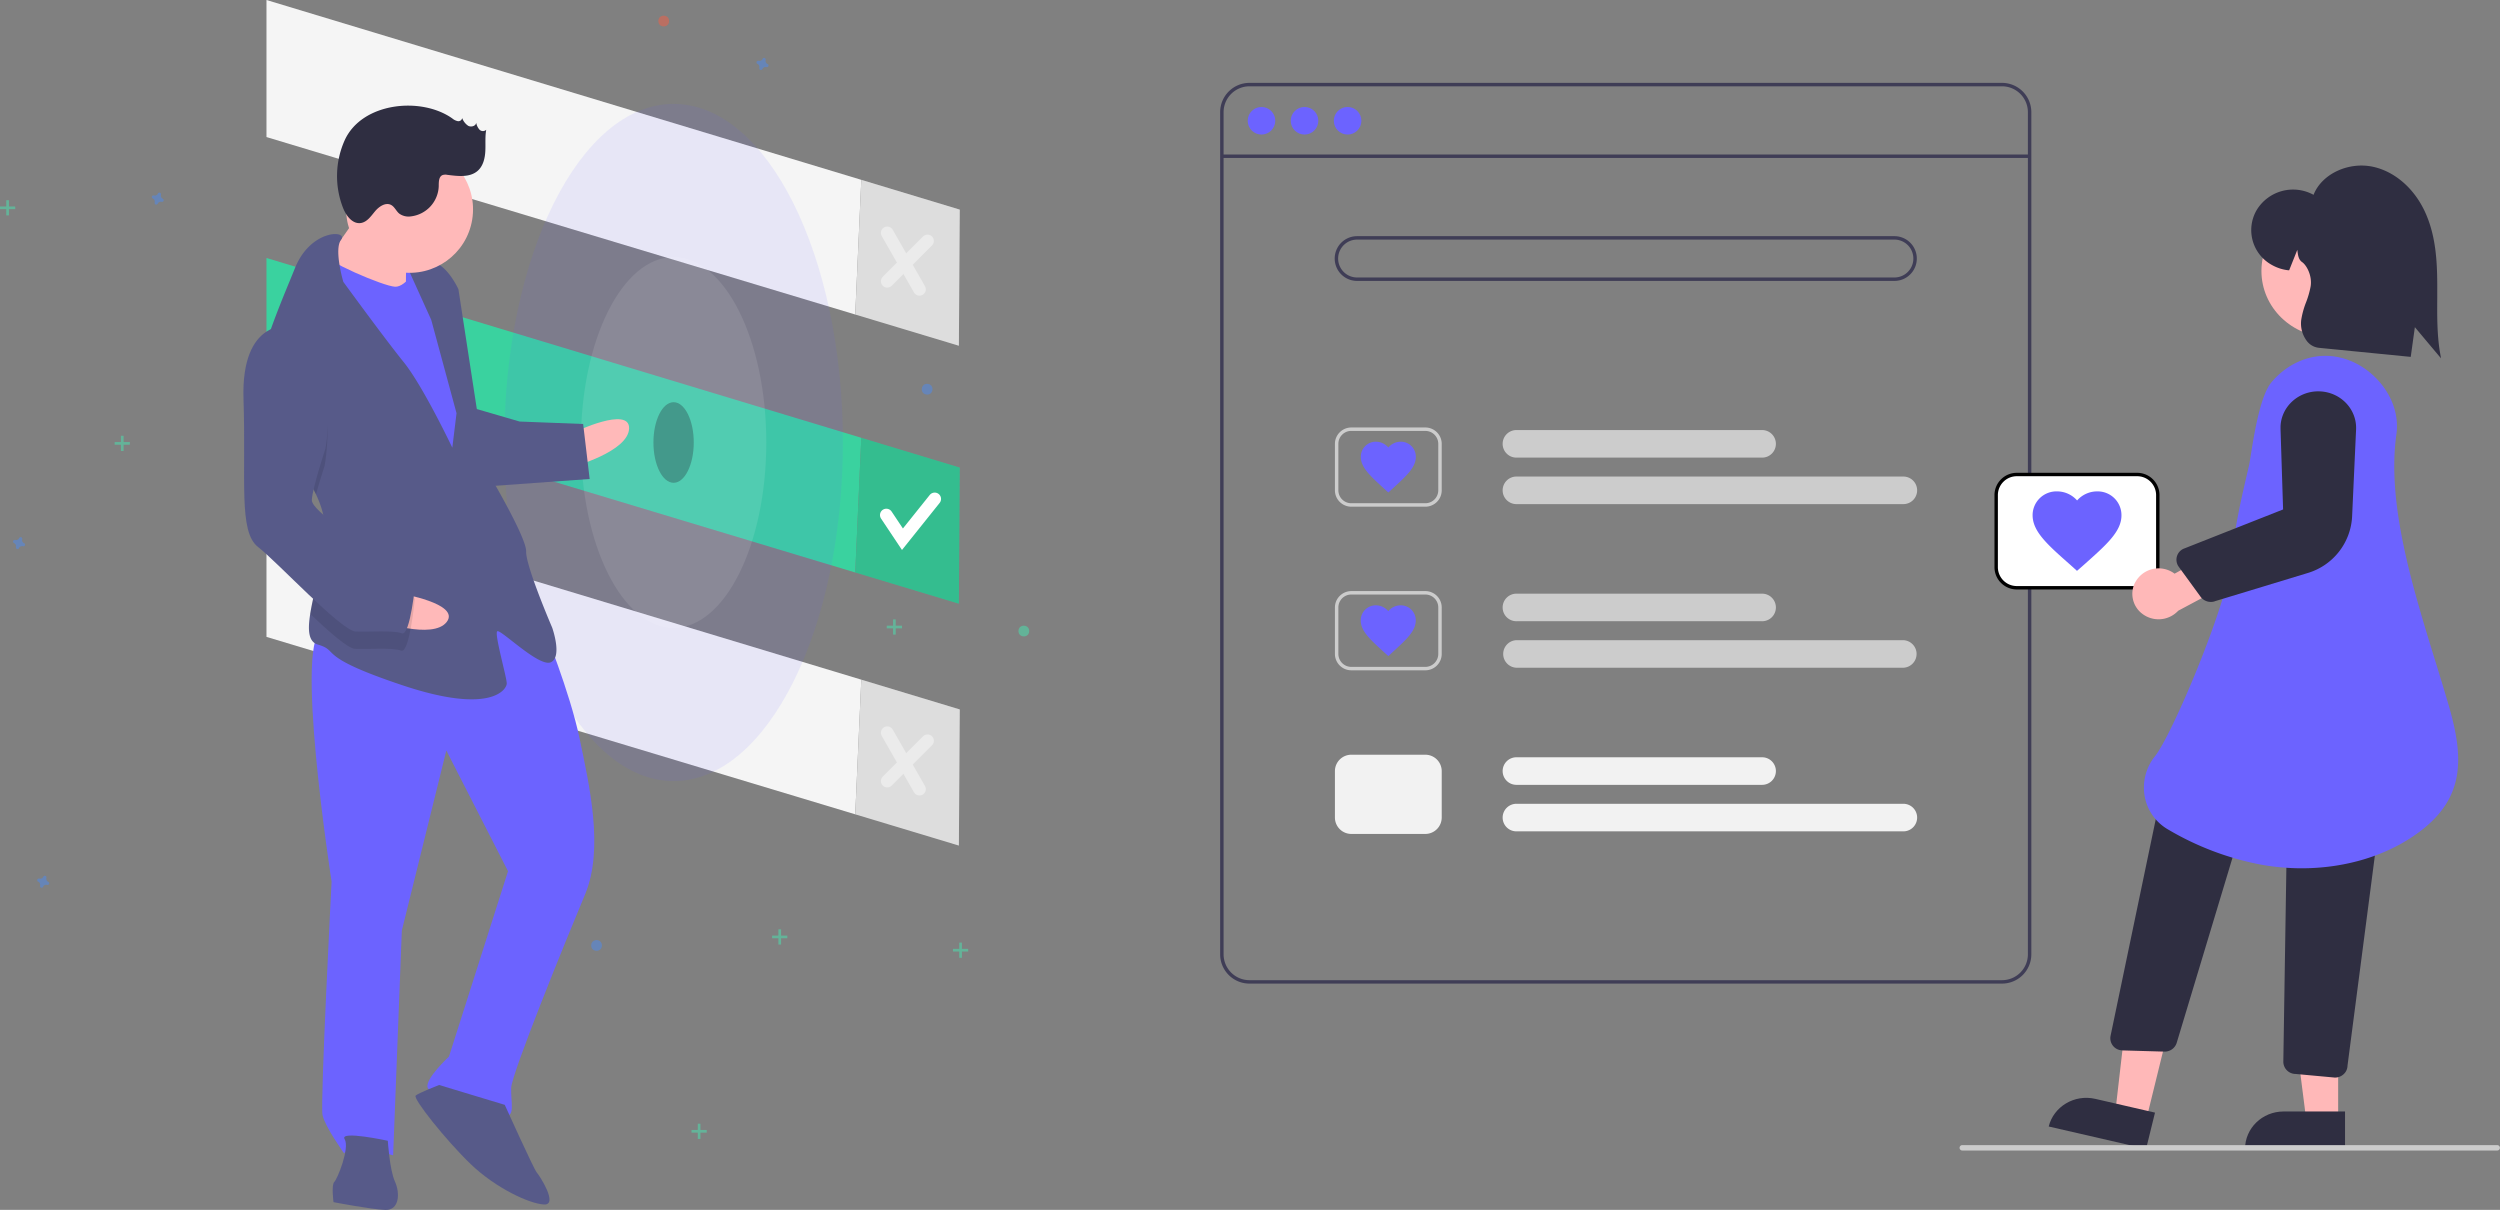 <svg xmlns="http://www.w3.org/2000/svg" viewBox="0 0 1102.33 533.48"><rect x="0" y="0" width="1102.33" height="533.48" fill="#808080" stroke="none"/><defs><style>.cls-1{fill:#f5f5f5;}.cls-2,.cls-7,.cls-8{opacity:0.1;}.cls-11,.cls-12,.cls-13,.cls-2,.cls-6,.cls-7,.cls-8{isolation:isolate;}.cls-3{fill:#3ad29f;}.cls-4{fill:none;stroke:#fff;stroke-linecap:round;stroke-width:5.6px;}.cls-21,.cls-4{stroke-miterlimit:10;}.cls-5{opacity:0.4;}.cls-6{opacity:0.3;}.cls-14,.cls-7{fill:#6c63ff;}.cls-21,.cls-8{fill:#fff;}.cls-11,.cls-12,.cls-13,.cls-9{opacity:0.5;}.cls-10,.cls-13{fill:#47e6b1;}.cls-11{fill:#4d8af0;}.cls-12{fill:#f55f44;}.cls-15{fill:#ffb9b9;}.cls-16{fill:#575a89;}.cls-17{fill:#2f2e41;}.cls-18{fill:#3f3d56;}.cls-19{fill:#ccc;}.cls-20{fill:#f2f2f2;}.cls-21{stroke:#000;stroke-width:1.5px;}.cls-22{fill:#ffb8b8;}</style></defs><g id="Layer_2" data-name="Layer 2"><g id="Layer_1-2" data-name="Layer 1"><polygon class="cls-1" points="423.2 92.42 379.77 79.29 377.1 138.68 422.8 152.45 423.2 92.42"/><polygon class="cls-1" points="117.5 0 117.5 60.43 377.1 138.68 379.77 79.29 117.5 0"/><polygon class="cls-2" points="423.2 92.42 379.77 79.29 377.1 138.68 422.8 152.45 423.2 92.42"/><polygon class="cls-3" points="423.2 206.17 379.77 193.04 377.1 252.43 422.8 266.2 423.2 206.17"/><polygon class="cls-3" points="117.5 113.75 117.5 174.18 377.1 252.43 379.77 193.04 117.5 113.75"/><polygon class="cls-2" points="423.2 206.17 379.77 193.04 377.1 252.43 422.8 266.2 423.2 206.17"/><polyline class="cls-4" points="390.81 227.1 397.92 237.76 412.14 219.99"/><g class="cls-5"><line class="cls-4" x1="391.21" y1="102.69" x2="405.43" y2="127.57"/><line class="cls-4" x1="408.98" y1="106.24" x2="391.21" y2="124.02"/></g><polygon class="cls-1" points="423.2 312.81 379.77 299.68 377.1 359.06 422.8 372.84 423.2 312.81"/><polygon class="cls-1" points="117.5 220.39 117.5 280.82 377.1 359.06 379.77 299.68 117.5 220.39"/><polygon class="cls-2" points="423.2 312.81 379.77 299.68 377.1 359.06 422.8 372.84 423.2 312.81"/><g class="cls-5"><line class="cls-4" x1="391.21" y1="323.08" x2="405.43" y2="347.96"/><line class="cls-4" x1="408.98" y1="326.63" x2="391.21" y2="344.4"/></g><ellipse class="cls-6" cx="297.01" cy="195.11" rx="8.89" ry="17.77"/><ellipse class="cls-7" cx="297.01" cy="195.11" rx="74.65" ry="149.29"/><ellipse class="cls-8" cx="297.01" cy="195.11" rx="40.88" ry="81.76"/><g class="cls-9"><rect class="cls-10" x="2.76" y="88.27" width="1.18" height="6.71"/><rect class="cls-10" y="91.04" width="6.71" height="1.18"/></g><g class="cls-9"><rect class="cls-10" x="422.96" y="415.62" width="1.18" height="6.71"/><rect class="cls-10" x="420.19" y="418.39" width="6.71" height="1.18"/></g><g class="cls-9"><rect class="cls-10" x="393.77" y="273.11" width="1.18" height="6.71"/><rect class="cls-10" x="391.01" y="275.88" width="6.71" height="1.18"/></g><g class="cls-9"><rect class="cls-10" x="343.22" y="409.77" width="1.18" height="6.71"/><rect class="cls-10" x="340.45" y="412.53" width="6.71" height="1.18"/></g><g class="cls-9"><rect class="cls-10" x="307.67" y="495.48" width="1.18" height="6.71"/><rect class="cls-10" x="304.91" y="498.24" width="6.71" height="1.18"/></g><g class="cls-9"><rect class="cls-10" x="53.32" y="192.15" width="1.18" height="6.71"/><rect class="cls-10" x="50.55" y="194.91" width="6.71" height="1.18"/></g><path class="cls-11" d="M71.76,87.6A1.45,1.45,0,0,1,71,85.85a.45.45,0,0,0,0-.16h0a.72.72,0,0,0-.68-.77.69.69,0,0,0-.62.29h0a.39.39,0,0,0-.08.14,1.46,1.46,0,0,1-1.76.81.41.41,0,0,0-.16,0h0a.72.72,0,0,0-.48,1.3h0a.39.39,0,0,0,.14.08,1.45,1.45,0,0,1,.81,1.76.45.45,0,0,0,0,.16h0a.73.73,0,0,0,1.31.48h0a.64.64,0,0,0,.08-.14A1.45,1.45,0,0,1,71.26,89a.45.45,0,0,0,.16,0h0a.73.73,0,0,0,.48-1.31h0Z"/><path class="cls-11" d="M338.44,28.22a1.44,1.44,0,0,1-.81-1.75.9.9,0,0,0,0-.16h0a.73.73,0,0,0-1.31-.49h0a1.09,1.09,0,0,0-.08.15,1.46,1.46,0,0,1-1.75.81l-.16,0h0a.74.74,0,0,0-.77.69.71.71,0,0,0,.28.62h0l.15.08a1.47,1.47,0,0,1,.81,1.76.75.75,0,0,0,0,.16h0a.74.74,0,0,0,.69.77.73.73,0,0,0,.62-.29h0a.64.64,0,0,0,.08-.14,1.45,1.45,0,0,1,1.76-.81.41.41,0,0,0,.16,0h0a.73.73,0,0,0,.77-.68.76.76,0,0,0-.29-.63h0Z"/><path class="cls-11" d="M10.62,239.53a1.46,1.46,0,0,1-.81-1.76.41.41,0,0,0,0-.16h0a.72.72,0,0,0-.68-.77.69.69,0,0,0-.62.29h0a.39.39,0,0,0-.08.14,1.46,1.46,0,0,1-1.76.81.41.41,0,0,0-.16,0h0a.72.72,0,0,0-.77.68.74.74,0,0,0,.29.63h0l.14.08A1.44,1.44,0,0,1,7,241.19a.45.45,0,0,0,0,.16H7a.73.73,0,0,0,1.31.48h0a.64.64,0,0,0,.08-.14,1.45,1.45,0,0,1,1.75-.81.45.45,0,0,0,.16,0h0a.72.72,0,0,0,.77-.68.69.69,0,0,0-.29-.62h0A.39.39,0,0,0,10.62,239.53Z"/><path class="cls-11" d="M21.28,388.82a1.44,1.44,0,0,1-.8-1.75l0-.17h0a.73.73,0,0,0-.68-.77.76.76,0,0,0-.63.29h0a.71.71,0,0,0-.08.15,1.45,1.45,0,0,1-1.75.8l-.17,0h0a.73.73,0,0,0-.77.68.76.76,0,0,0,.29.63h0l.14.08a1.44,1.44,0,0,1,.81,1.75l0,.17h0a.73.73,0,0,0,.68.77.76.76,0,0,0,.63-.29h0A.71.71,0,0,0,19,391a1.44,1.44,0,0,1,1.75-.8l.17,0h0a.73.73,0,0,0,.77-.68.76.76,0,0,0-.29-.63h0A.71.71,0,0,0,21.28,388.82Z"/><circle class="cls-12" cx="199.06" cy="107.63" r="2.37"/><circle class="cls-11" cx="263.04" cy="416.88" r="2.37"/><circle class="cls-11" cx="408.78" cy="171.61" r="2.37" transform="translate(173.91 547.62) rotate(-80.78)"/><circle class="cls-13" cx="451.44" cy="278.25" r="2.37"/><circle class="cls-12" cx="292.66" cy="9.28" r="2.37"/><rect class="cls-14" x="169.91" y="113.36" width="22.89" height="17.8" transform="translate(52.16 298.74) rotate(-87.78)"/><path class="cls-15" d="M253.15,190.58s24.63-11.77,24.24-1.61-24.83,16.85-24.83,16.85Z"/><path class="cls-14" d="M239.63,276.58s11.62,28.45,15.92,49,10.83,48.77,2.42,68.81-32.33,78.91-32.57,85.27,2,12.8-3,12.6-32.74-8.9-33.86-12.76,9.43-13.63,9.43-13.63L224,384.14,196.8,330.92l-19.62,79.4-3.84,99.11s-18.86-5.82-21.6-.84c0,0-8.45-11.78-9.53-16.91s4-102.92,4-102.92-17.32-111.38-3.34-110.84S211.59,245,239.63,276.58Z"/><path class="cls-16" d="M222.56,487.16s12.89,28.5,14.11,29.82,9.63,14.37,3.27,14.12-21.35-7.19-32.39-17.8-25.6-29-24.28-30.21,10.36-4.68,10.36-4.68Z"/><path class="cls-16" d="M171,503s.78,12.76,3.13,17.94,2,12.8-4.31,12.55-22.77-3.42-22.77-3.42-1-7.68.34-8.9,6.95-15,4.56-18.91S171,503,171,503Z"/><path class="cls-15" d="M161.65,89s-13.55,21.11-18.83,26,9.58,15.64,9.58,15.64L179,134.25s-.33-24.19,1-26.68S161.65,89,161.65,89Z"/><path class="cls-14" d="M184.75,116.66s-5.47,10-10.56,9.77S142.82,115,141.7,111.18,133,138.83,133,138.83L197.32,252,213,241.19l-7.6-66.46-6.25-35.87Z"/><path class="cls-16" d="M139.33,218c2.56,5.36,4.17,11,3.94,16.69,0,.26,0,.51,0,.76-.61,11.76-4.94,25.37-6.49,35.26-1.13,7.09-.81,12.27,3.34,13.49,10.07,2.93-1.47,5,37.48,18s45.74,1.78,45.84-.76-5.52-21.85-4.2-23.07,18.47,16,23.65,13.64.59-15.25.59-15.25S231.77,249.56,232,243.2s-17.68-36.31-17.68-36.31l-12.19-79.37s-4.69-10.36-11-11.88a15.59,15.59,0,0,0-11.53,2.1l10.55,23.31L201.3,182.2l-1.86,15.2S186.5,170.18,178,159.67s-26.62-35.39-26.62-35.39-4.23-14.28-1-18.55S137,100.81,130,118.36c-3.73,9.29-9.79,23.16-13.59,36.07-3.38,11.43-5,22.12-1.63,28.24C119.87,192,132.76,204.27,139.33,218Z"/><path class="cls-2" d="M114.75,182.67c5.12,9.33,18,21.6,24.58,35.31,1.71-6.19,3.81-12.58,3.81-12.58s8-43-15.72-54.06a15.88,15.88,0,0,0-11,3.09C113,165.86,111.4,176.55,114.75,182.67Z"/><path class="cls-16" d="M209,180l20.13,5.87,28,1.08L260,211.2,214,214.51S202.57,182.25,209,180Z"/><path class="cls-15" d="M176.19,261.63S203.13,266.1,197,274.2s-30-.42-30-.42Z"/><path class="cls-2" d="M143.23,235.43c-.61,11.76-4.94,25.37-6.49,35.26,8.58,8.12,16.73,15.28,19.81,15.4,6.35.24,16.57-.63,20.33.79s6-22.68,6-22.68-2.25-7.72-12.26-11.93C163.82,249.43,150.86,241.71,143.23,235.43Z"/><path class="cls-16" d="M127.71,143.72s-21.5-3.38-20.34,32.3-2.26,58.44,6.38,65.14,36.74,37.06,43.1,37.3,16.56-.63,20.33.79,6-22.67,6-22.67-2.24-7.72-12.26-11.93-33.62-19.12-33.42-24.2,6-22.67,6-22.67S151.46,154.82,127.71,143.72Z"/><circle class="cls-15" cx="180.61" cy="92.32" r="27.97" transform="translate(60.54 255.81) rotate(-80.78)"/><path class="cls-17" d="M199.44,52.23a5.45,5.45,0,0,0,2.35,1.18,1.69,1.69,0,0,0,2-1.35,6.93,6.93,0,0,0,2.67,3.42c1.31.69,3.33.11,3.51-1.35a6.24,6.24,0,0,0,1.42,3,2.13,2.13,0,0,0,3,.1c-.57,3.13-.22,6.34-.4,9.52s-1,6.54-3.42,8.62c-3.5,3-8.76,2.3-13.36,1.72a4,4,0,0,0-2.09.11c-1.72.74-1.65,3.14-1.67,5a13.91,13.91,0,0,1-12.17,13.2A7,7,0,0,1,176,94.15c-1.31-1.11-2-2.91-3.48-3.74-2.43-1.36-5.38.62-7.16,2.76s-3.54,4.78-6.3,5.17c-3.64.52-6.42-3.2-7.78-6.62a38.59,38.59,0,0,1,.76-30C159.7,45.13,185.71,42.5,199.44,52.23Z"/><path class="cls-18" d="M882.77,433.7H550.91A12.92,12.92,0,0,1,538,420.8V49.45a12.94,12.94,0,0,1,12.91-12.91H882.77a12.94,12.94,0,0,1,12.91,12.91V420.8A12.92,12.92,0,0,1,882.77,433.7ZM550.91,38.06a11.41,11.41,0,0,0-11.39,11.39V420.8a11.42,11.42,0,0,0,11.39,11.39H882.77a11.41,11.41,0,0,0,11.39-11.39V49.45a11.4,11.4,0,0,0-11.39-11.39Z"/><rect class="cls-18" x="538.76" y="68.13" width="356.15" height="1.52"/><circle class="cls-14" cx="556.23" cy="53.25" r="6.08"/><circle class="cls-14" cx="575.21" cy="53.25" r="6.08"/><circle class="cls-14" cx="594.2" cy="53.25" r="6.08"/><path class="cls-18" d="M835.31,123.87H598.38a9.87,9.87,0,1,1,0-19.74H835.31a9.87,9.87,0,0,1,0,19.74ZM598.38,105.65a8.35,8.35,0,1,0,0,16.7H835.31a8.35,8.35,0,1,0,0-16.7Z"/><path class="cls-19" d="M776.72,201.78H668.89a6.08,6.08,0,1,1,0-12.15H776.72a6.08,6.08,0,1,1,0,12.15Z"/><path class="cls-19" d="M839,222.28H668.89a6.08,6.08,0,1,1,0-12.15H839a6.08,6.08,0,1,1,0,12.15Z"/><path class="cls-19" d="M628.48,223.42H595.83a7.23,7.23,0,0,1-7.22-7.21V195.7a7.23,7.23,0,0,1,7.22-7.21h32.65a7.22,7.22,0,0,1,7.22,7.21v20.51A7.22,7.22,0,0,1,628.48,223.42ZM595.83,190a5.7,5.7,0,0,0-5.7,5.69v20.51a5.7,5.7,0,0,0,5.7,5.69h32.65a5.7,5.7,0,0,0,5.7-5.69V195.7a5.7,5.7,0,0,0-5.7-5.69Z"/><path class="cls-19" d="M776.72,273.92H668.89a6.08,6.08,0,1,1,0-12.15H776.72a6.08,6.08,0,1,1,0,12.15Z"/><path class="cls-19" d="M839,294.43H668.89a6.08,6.08,0,0,1,0-12.16H839a6.08,6.08,0,1,1,0,12.16Z"/><path class="cls-19" d="M628.48,295.56H595.83a7.23,7.23,0,0,1-7.22-7.21v-20.5a7.24,7.24,0,0,1,7.22-7.22h32.65a7.23,7.23,0,0,1,7.22,7.22v20.5A7.22,7.22,0,0,1,628.48,295.56Zm-32.65-33.41a5.7,5.7,0,0,0-5.7,5.7v20.5a5.72,5.72,0,0,0,5.7,5.7h32.65a5.72,5.72,0,0,0,5.7-5.7v-20.5a5.7,5.7,0,0,0-5.7-5.7Z"/><path class="cls-20" d="M776.72,346.06H668.89a6.08,6.08,0,1,1,0-12.15H776.72a6.08,6.08,0,1,1,0,12.15Z"/><path class="cls-20" d="M839,366.57H668.89a6.08,6.08,0,1,1,0-12.15H839a6.08,6.08,0,1,1,0,12.15Z"/><path class="cls-20" d="M628.48,367.71H595.83a7.24,7.24,0,0,1-7.22-7.22V340a7.24,7.24,0,0,1,7.22-7.22h32.65A7.24,7.24,0,0,1,635.7,340v20.5A7.24,7.24,0,0,1,628.48,367.71Z"/><path class="cls-14" d="M612.16,217.15l-1.76-1.59c-6.25-5.73-10.37-9.45-10.37-14.09a6.61,6.61,0,0,1,6.48-6.71h.19a7.2,7.2,0,0,1,5.46,2.57,7.18,7.18,0,0,1,5.45-2.57,6.6,6.6,0,0,1,6.67,6.52v.19c0,4.64-4.12,8.36-10.37,14.09Z"/><path class="cls-14" d="M612.16,289.29l-1.76-1.59C604.15,282,600,278.25,600,273.62a6.59,6.59,0,0,1,6.48-6.71h.19a7.16,7.16,0,0,1,5.46,2.56,7.14,7.14,0,0,1,5.45-2.56,6.58,6.58,0,0,1,6.67,6.51v.2c0,4.63-4.12,8.35-10.37,14.08Z"/><path class="cls-21" d="M942.22,209.23a9.09,9.09,0,0,1,9.22,8.92v32.09a9.09,9.09,0,0,1-9.22,8.92H889.4a9.09,9.09,0,0,1-9.22-8.92V218.15a9.09,9.09,0,0,1,9.22-8.92Z"/><path class="cls-14" d="M915.81,251.71l2.84-2.48c10.1-9,16.77-14.8,16.77-22A10.48,10.48,0,0,0,925,216.67h-.31a11.79,11.79,0,0,0-8.83,4,11.79,11.79,0,0,0-8.83-4,10.52,10.52,0,0,0-10.79,10.21v.3c0,7.25,6.67,13.08,16.77,22Z"/><polygon class="cls-22" points="946.36 493.64 932.69 490.5 938.73 438.01 958.89 442.65 946.36 493.64"/><path class="cls-17" d="M903.33,496.71l42.94,9.88h0l3.94-16h0l-26.35-6.07c-9.16-2.11-18.36,3.37-20.53,12.24Z"/><path class="cls-17" d="M959.77,459.84l29.67-98.41-37.08-8.9L930.61,456.76a5.36,5.36,0,0,0,4.32,6.3,5.88,5.88,0,0,0,.93.1l18.44.53h.16A5.51,5.51,0,0,0,959.77,459.84Z"/><polygon class="cls-22" points="1030.97 493.97 1016.92 493.97 1010.25 441.55 1030.97 441.56 1030.97 493.97"/><path class="cls-17" d="M989.84,506.59H1034v-16.5h-27.09c-9.42,0-17,7.39-17,16.5Z"/><path class="cls-17" d="M1033.43,473.61a5.18,5.18,0,0,0,1.66-3.72l12.79-98.17a5.45,5.45,0,0,0-5.49-5.38l-28.56-.2h0a5.46,5.46,0,0,0-5.52,5.27l-1.52,96.71a5.42,5.42,0,0,0,5.4,5.42l17.33,1.6h.08A5.62,5.62,0,0,0,1033.43,473.61Z"/><ellipse class="cls-22" cx="1027.31" cy="119.48" rx="30.17" ry="29.2"/><path class="cls-14" d="M1067.06,366.59c19.64-14.85,19.43-32.16,12.73-55.29-1.89-6.52-3.92-13.12-6.08-20.11-10-32.48-21.37-69.3-17.06-99.7l-.61-.08.61.08c1.18-8.32-1.83-17.08-8.26-24s-15.08-10.8-23.78-10.58-17.12,4.52-23.16,11.79-8.88,32.64-9.73,36.29c-3.9,16.72-6.25,26.81-7.94,42.91-2,19-25.93,75.95-33.55,85.5a22,22,0,0,0-4.52,18,21.2,21.2,0,0,0,10.39,14.42,127.21,127.21,0,0,0,40.18,15.3,101.12,101.12,0,0,0,18.7,1.74C1034.46,382.83,1053.08,377.16,1067.06,366.59Z"/><path class="cls-22" d="M941.59,256.59a11.71,11.71,0,0,1,15.55-4.7,11.59,11.59,0,0,1,1.71,1.06l22.86-12.62L993,251.9l-32.55,17.39a11.85,11.85,0,0,1-16.35.95,11,11,0,0,1-2.54-13.65Z"/><path class="cls-17" d="M976.44,265.15l41-12.46a27.46,27.46,0,0,0,19.67-24.76l1.76-38.53c.41-8.9-6.72-16.43-15.92-16.83s-17,6.51-17.39,15.41c0,.4,0,.8,0,1.21l1.13,35.44-43.61,17.22a5.28,5.28,0,0,0-3,7,4.65,4.65,0,0,0,.6,1.06l9.65,13.25a5.62,5.62,0,0,0,6.17,2Z"/><path class="cls-17" d="M1075.94,155.81c-1.38-8-1.33-16.29-1.28-24.31,0-2.18,0-4.36,0-6.53-.06-10.1-.71-20.8-5-30.65-4.65-10.72-13.24-18.46-23-20.71-11-2.53-22.94,3.07-26.54,12.3a18.75,18.75,0,0,0-25.11,6.76,17.53,17.53,0,0,0,7,24.3,18.78,18.78,0,0,0,6.9,2.19l.46,0,3.59-9,.06.48c.23,1.88.47,3.82,2.07,4.94h0c2,1.39,4.48,6,3.75,10.66a39,39,0,0,1-2,7,37,37,0,0,0-2.14,7.7,12.8,12.8,0,0,0,2.54,9.52,7.69,7.69,0,0,0,5.21,2.9l40.52,4,1.82-13.1L1076.32,158Z"/><path class="cls-19" d="M865.23,507.3H1101.1a1.19,1.19,0,1,0,0-2.38H865.23a1.19,1.19,0,1,0,0,2.38Z"/></g></g></svg>